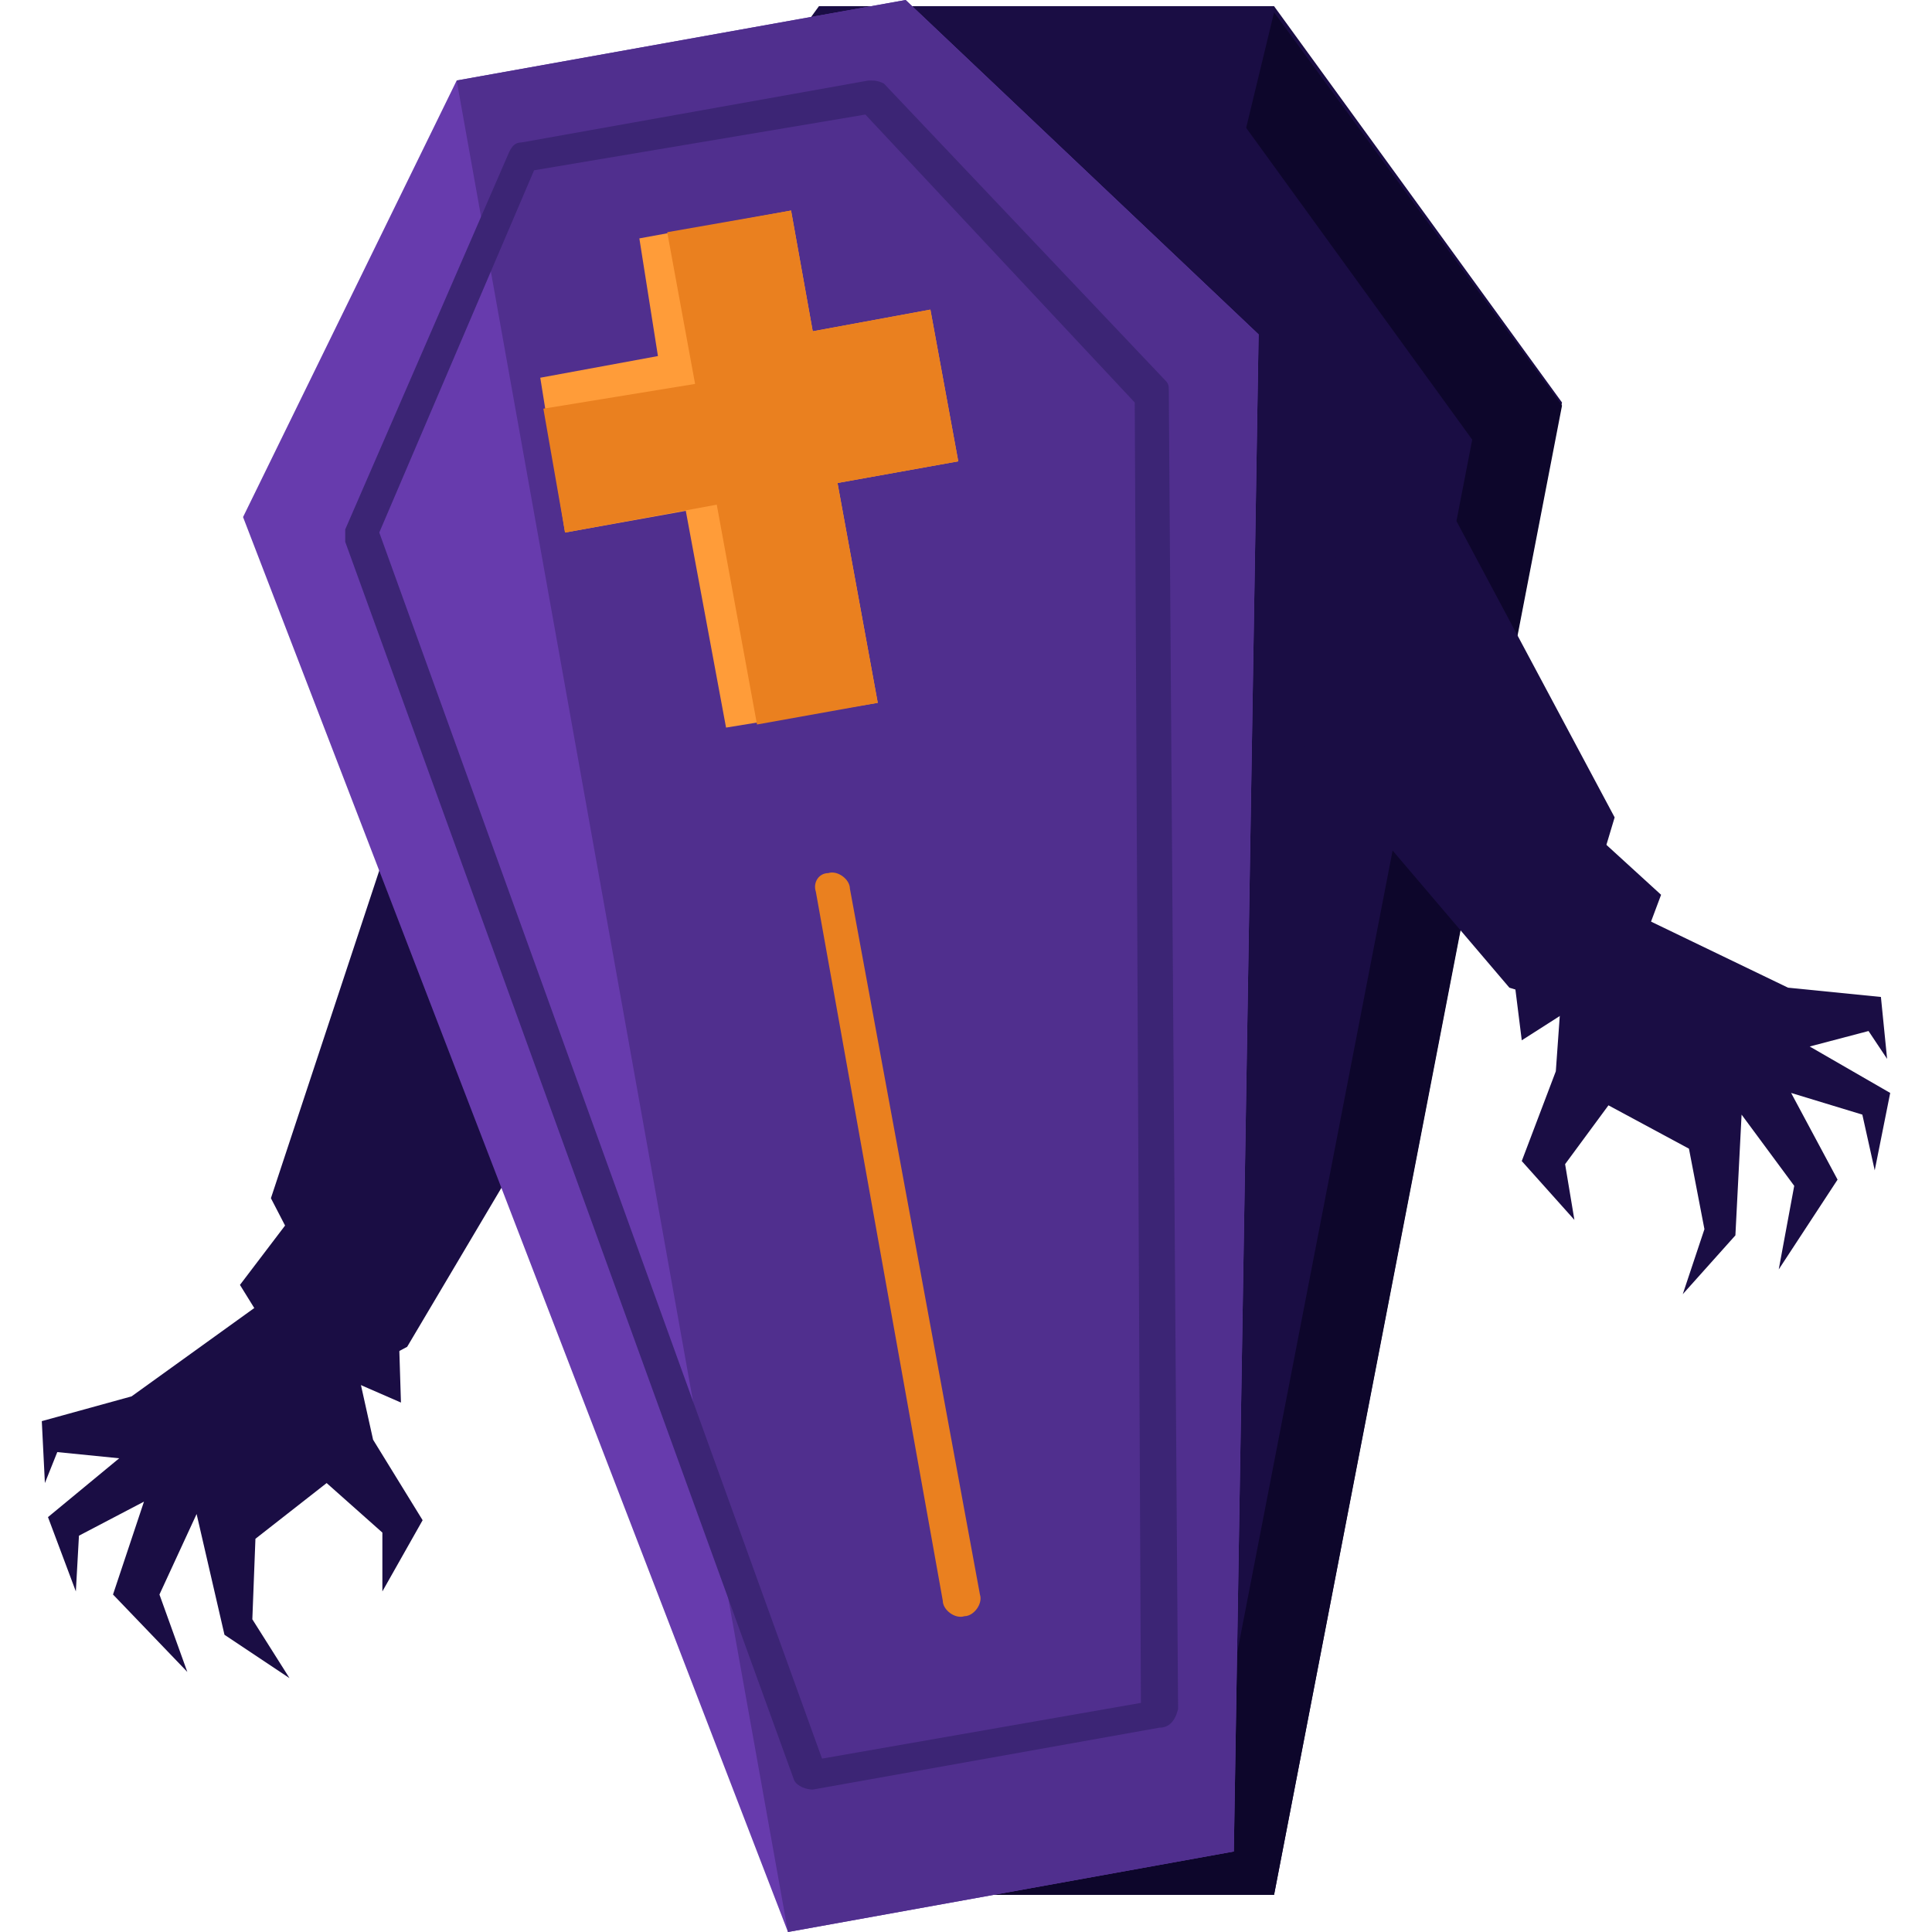 <?xml version="1.0" encoding="iso-8859-1"?>
<!-- Generator: Adobe Illustrator 19.0.0, SVG Export Plug-In . SVG Version: 6.00 Build 0)  -->
<svg version="1.1" id="Layer_1" xmlns="http://www.w3.org/2000/svg" xmlns:xlink="http://www.w3.org/1999/xlink" x="0px" y="0px"
	 viewBox="0 0 499.2 499.2" style="enable-background:new 0 0 499.2 499.2;" xml:space="preserve">
<polygon style="fill:#1A0D44;" points="211.6,489.6 137.2,104 211.6,1.6 329.2,1.6 403.6,104 329.2,489.6 "/>
<polyline style="fill:#0D062B;" points="329.2,3.2 403.6,104.8 329.2,489.6 211.6,489.6 "/>
<g>
	<polygon style="fill:#1A0D44;" points="240.4,423.2 132.4,113.6 202,17.6 310.8,17.6 380.4,113.6 310.8,472.8 	"/>
	<polygon style="fill:#1A0D44;" points="410.8,214.4 429.2,231.2 422,250.4 393.2,268.8 390,243.2 	"/>
	<polygon style="fill:#1A0D44;" points="366.8,116.8 417.2,211.2 402.8,259.2 390,255.2 321.2,174.4 	"/>
	<polygon style="fill:#1A0D44;" points="403.6,254.4 402,276.8 393.2,300 406.8,315.2 404.4,300.8 415.6,285.6 436.4,296.8 
		440.4,317.6 434.8,334.4 448.4,319.2 450,288 463.6,306.4 459.6,328 474.8,304.8 462.8,282.4 481.2,288 484.4,302.4 488.4,282.4 
		467.6,270.4 482.8,266.4 487.6,273.6 486,257.6 462,255.2 417.2,233.6 	"/>
	<polygon style="fill:#1A0D44;" points="77.2,312 62,332 72.4,348.8 103.6,362.4 102.8,336.8 	"/>
	<polygon style="fill:#1A0D44;" points="103.6,208 70,309.6 93.2,354.4 105.2,348 158.8,257.6 	"/>
	<polygon style="fill:#1A0D44;" points="91.6,350.4 96.4,372 109.2,392.8 98.8,411.2 98.8,396 84.4,383.2 66,397.6 65.2,418.4 
		74.8,433.6 58,422.4 50.8,391.2 41.2,412 48.4,432 29.2,412 37.2,388 20.4,396.8 19.6,411.2 12.4,392 30.8,376.8 14.8,375.2 
		11.6,383.2 10.8,367.2 34,360.8 74,332 	"/>
</g>
<polygon style="fill:#673BAD;" points="203.6,499.2 62.8,133.6 118,20.8 234,0 325.2,86.4 318.8,478.4 "/>
<polyline style="fill:#502F8E;" points="118,20.8 234,0 325.2,86.4 318.8,478.4 203.6,499.2 "/>
<path style="fill:#3C2575;" d="M299.6,446.4l-89.6,16c-1.6,0-4-0.8-4.8-2.4l-116-320c0-0.8,0-1.6,0-3.2l42.4-97.6
	c0.8-1.6,1.6-2.4,3.2-2.4l89.6-16c1.6,0,2.4,0,4,0.8l72.8,76.8c0.8,0.8,0.8,1.6,0.8,2.4l2.4,340.8
	C303.6,444.8,302,446.4,299.6,446.4z M212.4,454.4l82.4-14.4l-1.6-336l-69.6-74.4L138,44l-40,93.6L212.4,454.4z"/>
<polygon style="fill:#FF9C39;" points="240.4,80 210,85.6 204.4,54.4 165.2,61.6 170,92 139.6,97.6 146,137.6 177.2,132 187.6,188 
	226.8,181.6 216.4,124.8 247.6,119.2 "/>
<g>
	<polygon style="fill:#EA801F;" points="240.4,80 210,85.6 204.4,54.4 172.4,60 179.6,99.2 140.4,105.6 146,137.6 185.2,130.4 
		195.6,187.2 226.8,181.6 216.4,124.8 247.6,119.2 	"/>
	<path style="fill:#EA801F;" d="M253.2,412c0.8,2.4-1.6,5.6-4,5.6l0,0c-2.4,0.8-5.6-1.6-5.6-4l-32.8-183.2c-0.8-2.4,0.8-4.8,3.2-4.8
		l0,0c2.4-0.8,5.6,1.6,5.6,4L253.2,412z"/>
</g>
<g>
</g>
<g>
</g>
<g>
</g>
<g>
</g>
<g>
</g>
<g>
</g>
<g>
</g>
<g>
</g>
<g>
</g>
<g>
</g>
<g>
</g>
<g>
</g>
<g>
</g>
<g>
</g>
<g>
</g>
</svg>
